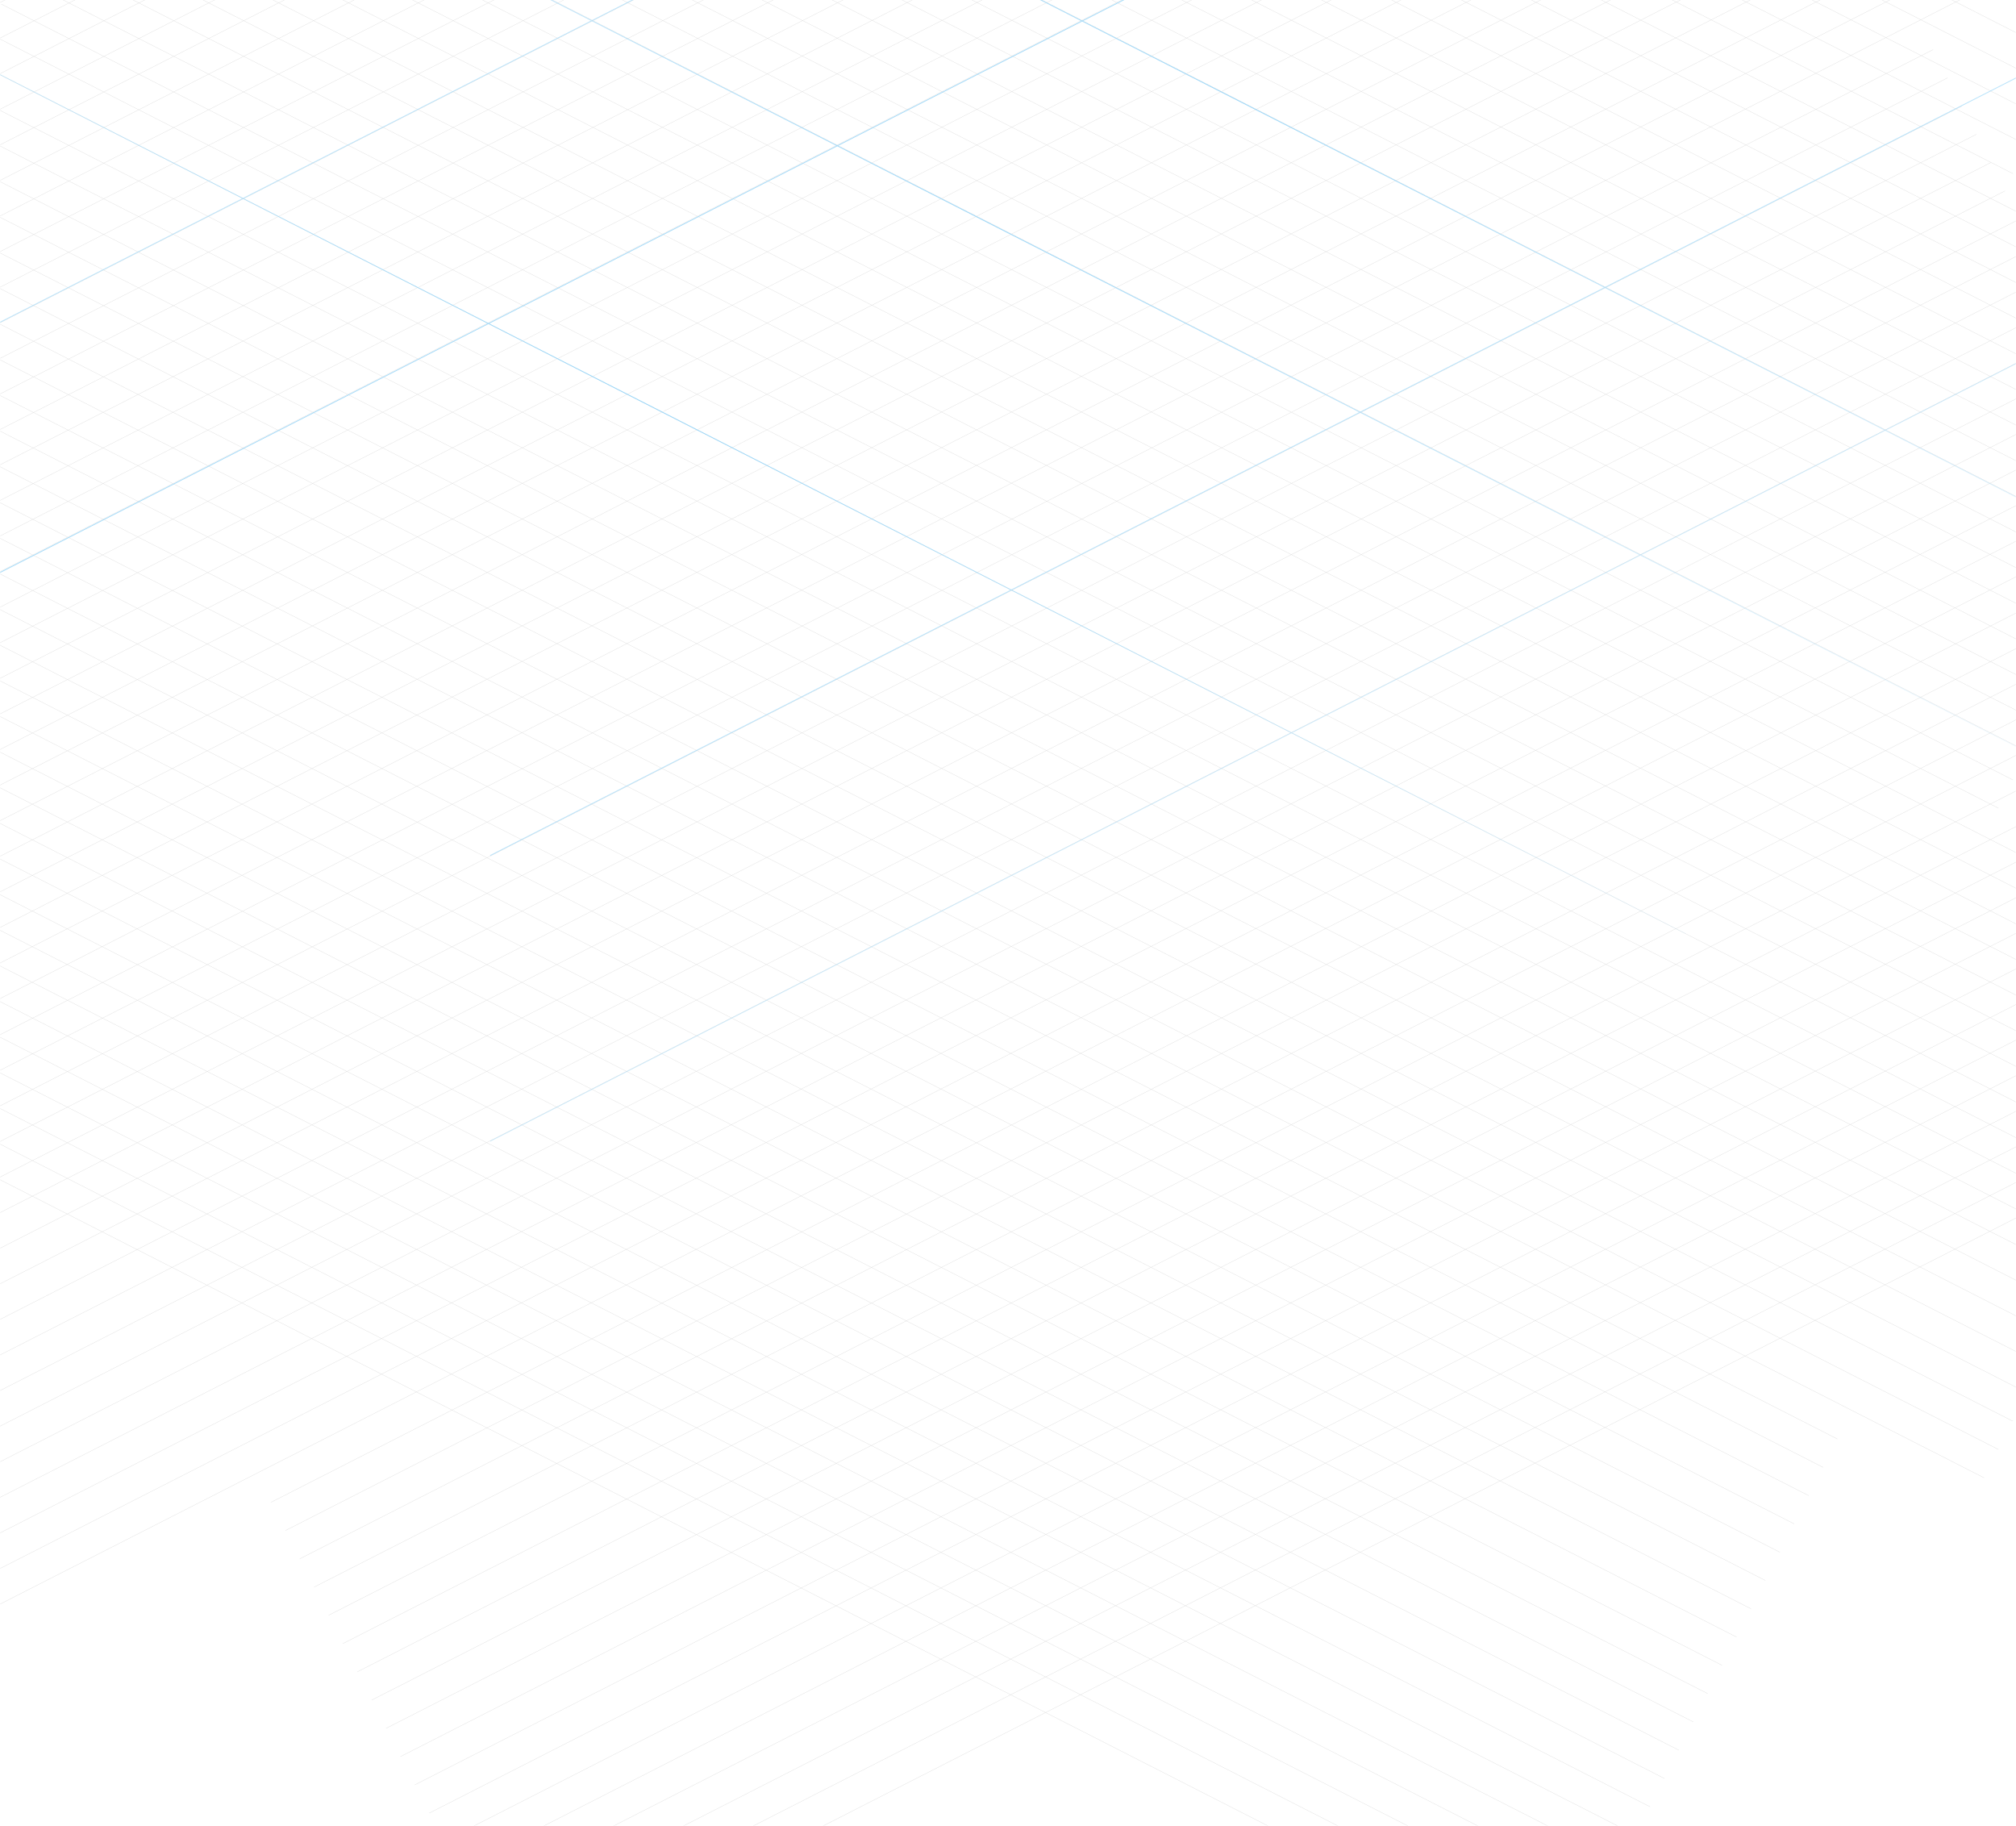 <svg xmlns="http://www.w3.org/2000/svg" xmlns:xlink="http://www.w3.org/1999/xlink" width="1440" height="1304"><defs><path id="a" d="M0 0h1440v1306H0z"/><linearGradient id="c" x1="82.422%" x2="14.078%" y1="80.178%" y2="11.255%"><stop offset="0%" stop-color="#09E" stop-opacity="0"/><stop offset="51.073%" stop-color="#09E"/><stop offset="100%" stop-color="#09E" stop-opacity="0"/></linearGradient></defs><g fill="none" fill-rule="evenodd" transform="translate(0 -2)"><mask id="b" fill="#fff"><use xlink:href="#a"/></mask><g stroke-linecap="square" mask="url(#b)" opacity=".4"><path d="M-169.674 274.502l1482.053 755.144M-179.97 294.707l1482.054 755.144M-190.264 314.912l1482.054 755.144M-365.276 658.392l1482.054 755.144M-200.559 335.117l1482.054 755.144m-1492.349-734.94L1271.2 1110.465M-221.148 375.526l1482.053 755.144M-231.443 395.73l1482.053 755.145m-1492.348-734.94l1482.053 755.144M-252.033 436.14l1482.054 755.144M-262.328 456.345l1482.054 755.144M-272.623 476.55l1482.054 755.144m-1492.348-734.94l1482.053 755.144M-293.212 516.959l1482.053 755.144M-303.507 537.164l1482.054 755.144m-1492.349-734.94l1482.054 755.144M-324.097 577.573l1482.054 755.144M-334.391 597.778l1482.053 755.144M-344.686 617.983l1482.053 755.144m-1492.348-734.94l1482.054 755.144M52.526-96.043l1549.84 789.683M42.231-75.838l1549.84 789.682M31.937-55.634l1549.84 789.683M21.642-35.429l1549.84 789.683M11.347-15.224l1549.84 789.682M1.052 4.98l1549.84 789.683M-9.243 25.185l1549.84 789.683M-19.538 45.39l1549.84 789.683M-29.832 65.595l1549.84 789.682M-40.127 85.8l1549.84 789.682M-50.422 106.004l1549.84 789.683M-60.717 126.209l1549.84 789.682M-71.012 146.413l1549.84 789.683M-81.306 166.618l1549.84 789.683M-91.601 186.823l1549.84 789.683M-101.896 207.028l1549.84 789.682M-112.19 227.232l1549.839 789.683M-122.486 247.437l1549.84 789.683M-132.78 267.642l1549.84 789.682M431.438-360.978L1602.44 235.678M421.143-340.773l1171.003 596.655M410.848-320.569L1581.85 276.087M400.553-300.364l1171.003 596.656M390.258-280.16l1171.003 596.657M379.963-259.955l1171.004 596.656M369.669-239.75l1171.003 596.656M359.374-219.545L1530.377 377.11M349.079-199.34l1171.003 596.655M338.784-179.136L1509.787 417.52M328.49-158.931l1171.002 596.656M318.195-138.726L1489.198 457.93M307.9-118.522l1171.003 596.656M297.605-98.317L1468.608 498.34M287.31-78.112l1171.003 596.656M277.015-57.907l1171.003 596.655M266.72-37.703l1171.004 596.656M256.426-17.498l1171.003 596.656M431.438-793.978L1602.44-197.322M421.143-773.773l1171.003 596.655M410.848-753.569L1581.85-156.913M400.553-733.364l1171.003 596.656M390.258-713.16l1171.003 596.657M379.963-692.955L1550.967-96.299M369.669-672.75L1540.672-76.094M359.374-652.545L1530.377-55.89M349.079-632.34L1520.082-35.685M338.784-612.136L1509.787-15.48M328.49-591.931L1499.491 4.725M318.195-571.726L1489.198 24.93M307.9-551.522L1478.903 45.134M297.605-531.317L1468.608 65.34M287.31-511.112L1458.313 85.544M277.015-490.907l1171.003 596.655M266.72-470.703l1171.004 596.656m226.808 199.443L193.628 1074.86m1481.184-729.287L203.909 1095.035m1481.183-729.286L214.19 1115.212m1481.183-729.287L224.469 1135.388m1481.184-729.286L234.75 1155.564m1481.183-729.286L245.03 1175.741m1481.184-729.286L255.31 1195.917m1481.184-729.286L265.591 1216.094m1481.184-729.287L275.87 1236.27m1481.185-729.286L286.152 1256.446M1767.335 527.16L296.432 1276.623m1481.184-729.286L306.713 1296.799m1481.183-729.286L316.993 1316.976M1798.177 587.69L327.273 1337.151m1481.184-729.285L337.554 1357.328m1481.183-729.286L347.834 1377.505m1481.184-729.286L358.114 1397.68m1481.184-729.285L368.395 1417.858M1380.728 37.467l-1623.746 827.34M1391.008 57.643l-1623.746 827.34M1401.289 77.82L-222.458 905.16M1411.57 97.996l-1623.747 827.34M1421.85 118.172l-1623.747 827.34M1432.13 138.349l-1623.747 827.34M1442.41 158.525l-1623.746 827.34M1452.69 178.702l-1623.746 827.34m1634.027-807.164l-1623.746 827.34m1634.026-807.164l-1623.746 827.34M1483.532 239.23l-1623.747 827.341m1634.027-807.164l-1623.746 827.34m1634.027-807.163l-1623.747 827.34M1514.373 299.76L-109.373 1127.1m1634.026-807.164l-1623.746 827.34m1634.027-807.163l-1623.747 827.34M1545.214 360.29L-78.532 1187.63m1459.26-1557.163l-1623.746 827.34m1634.026-807.164l-1623.746 827.34M1401.289-329.18L-222.458 498.16M1411.57-309.004l-1623.747 827.34M1421.85-288.828l-1623.747 827.34M1432.13-268.651l-1623.747 827.34M1442.41-248.475l-1623.746 827.34M1452.69-228.298l-1623.746 827.34m1634.027-807.164l-1623.746 827.34m1634.026-807.164l-1623.746 827.34M1483.532-167.77L-140.215 659.572m1634.027-807.165l-1623.746 827.34m1634.027-807.163l-1623.747 827.34M1514.373-107.24L-109.373 720.1M1524.653-87.064L-99.093 740.276M1534.934-66.887L-88.813 760.453M1380.728-750.533L-243.018 76.807m1634.026-807.164L-232.738 96.983M1401.289-710.18L-222.458 117.16M1411.57-690.004l-1623.747 827.34M1421.85-669.828l-1623.747 827.34M1432.13-649.651l-1623.747 827.34M1442.41-629.475l-1623.746 827.34M1452.69-609.298l-1623.746 827.34m1634.027-807.164l-1623.746 827.34m1634.026-807.164l-1623.746 827.34M1483.532-548.77L-140.215 278.572m1634.027-807.165l-1623.746 827.34m1634.027-807.163l-1623.747 827.34M1514.373-488.24L-109.373 339.1m1634.026-807.164L-99.093 359.276" stroke="#9B9B9B" stroke-width=".2"/><path d="M370.793 168.426l1549.84 789.683M602.793 108.426l1549.84 789.683M64 266l1549.84 789.683m190.298-968.166L180.39 914.857M1624.138.517L.39 827.857m2383.748-655.34L760.39 999.857m1623.748-623.34L760.39 1203.857" stroke="url(#c)" stroke-width=".6" transform="translate(-410 -387)"/></g></g></svg>